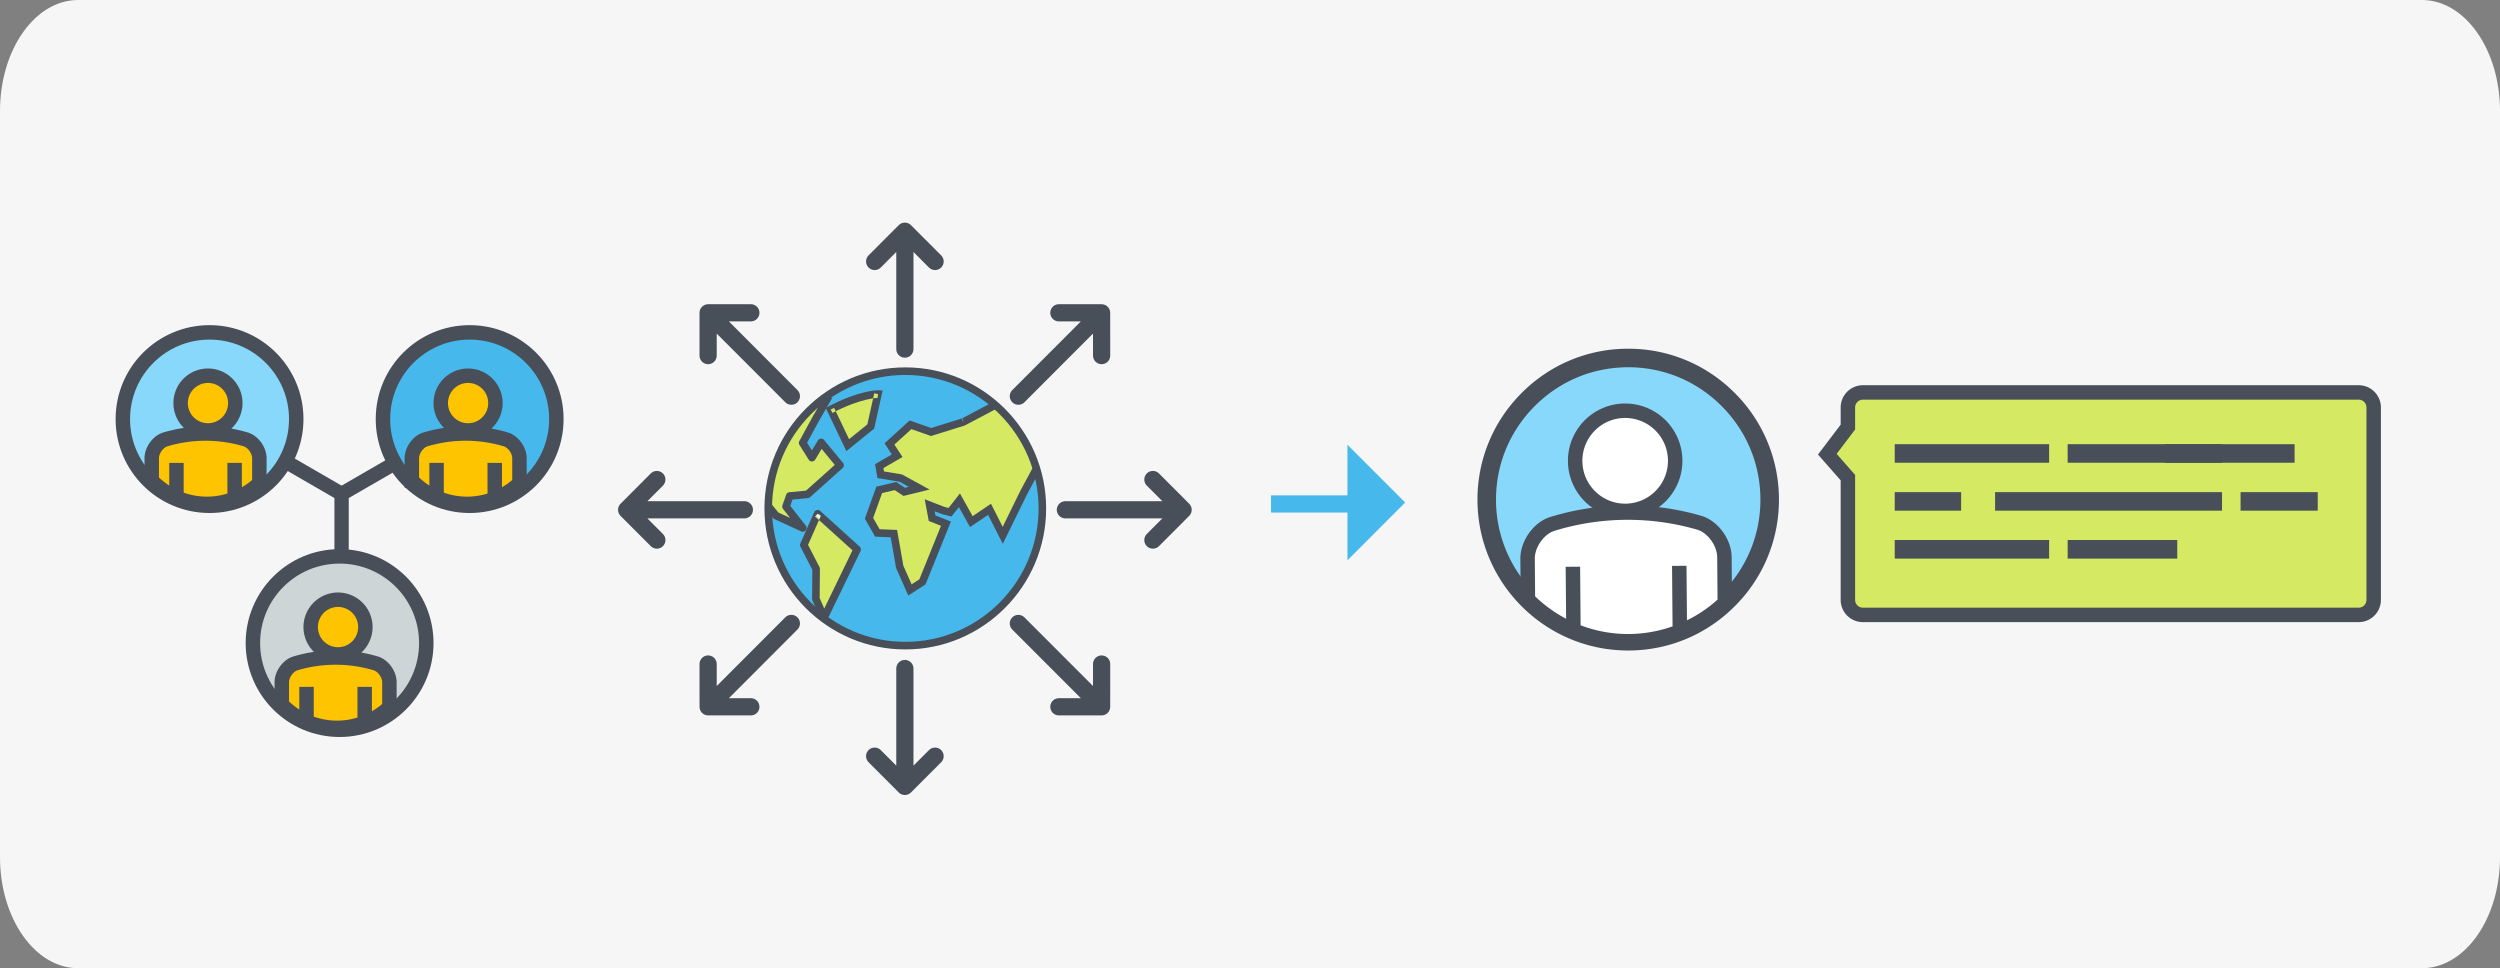 <svg xmlns="http://www.w3.org/2000/svg" xmlns:xlink="http://www.w3.org/1999/xlink" width="346" height="134" viewBox="0 0 346 134">
    <rect x="0" y="0" width="346" height="134" fill="#808080" stroke="none"/>
    <defs>
        <path id="a" d="M10.813 0C4.841 0 0 6.878 0 15.363v103.274C0 127.122 4.842 134 10.813 134h324.375c5.972 0 10.812-6.878 10.812-15.363V15.363C346 6.878 341.16 0 335.187 0H10.813z"/>
    </defs>
    <g fill="none" fill-rule="evenodd">
        <use fill="#F6F6F6" xlink:href="#a"/>
        <g transform="translate(17 32)">
            <path fill="#47B8EB" d="M207.982 38.705c-3.82.032-6.945-3.043-6.98-6.87a6.927 6.927 0 0 1 6.863-6.989 6.924 6.924 0 0 1 6.98 6.871 6.926 6.926 0 0 1-6.863 6.988m14.077-15.53c-3.738-3.683-8.667-5.676-13.892-5.628-5.228.045-10.134 2.137-13.805 5.89-3.655 3.74-5.642 8.667-5.597 13.883.044 5.322 2.221 10.13 5.699 13.635l-.047-5.645c-.014-1.93 1.483-4.186 3.403-4.793a35.562 35.562 0 0 1 20.353-.173c1.935.573 3.467 2.8 3.486 4.733.025 2.852.04 4.698.053 6.343.205-.194.422-.37.618-.573 3.655-3.736 5.64-8.66 5.595-13.869a19.51 19.51 0 0 0-5.866-13.803"/>
            <path fill="#88D8FB" d="M222.33 50.847c-3.681 3.763-8.585 5.853-13.82 5.9-10.797.099-19.656-8.616-19.744-19.427-.046-5.216 1.941-10.143 5.596-13.882 3.671-3.754 8.578-5.846 13.805-5.891 5.225-.05 10.155 1.945 13.893 5.628a19.508 19.508 0 0 1 5.864 13.802c.046 5.21-1.938 10.134-5.594 13.87"/>
            <path fill="#484F59" d="M222.33 50.847l-.916-.899c-3.45 3.524-8.016 5.47-12.916 5.515l-.171.001c-10.009.002-18.2-8.113-18.279-18.154l-.001-.164c.001-4.82 1.848-9.346 5.232-12.81 3.439-3.514 8.007-5.462 12.899-5.506h.002l.174-.002c4.825.003 9.346 1.856 12.807 5.261 3.493 3.44 5.432 8.011 5.48 12.9l.001.168c0 4.812-1.845 9.333-5.227 12.791l.915.899.916.899a20.747 20.747 0 0 0 5.961-14.589l-.001-.19a20.798 20.798 0 0 0-6.248-14.708c-3.924-3.871-9.119-6-14.604-5.997h-.199.001c-5.563.046-10.807 2.283-14.71 6.278a20.776 20.776 0 0 0-5.964 14.606l.001.185c.096 11.457 9.425 20.698 20.844 20.7l.195-.001c5.57-.046 10.812-2.282 14.724-6.284l-.916-.9z"/>
            <path fill="#FFF" stroke="#484F59" stroke-width="2" d="M218.173 40.344a35.572 35.572 0 0 0-20.353.173c-1.92.607-3.417 2.864-3.402 4.792l.046 5.645a19.633 19.633 0 0 0 6.297 4.263l-.073-8.78.073 8.78a19.414 19.414 0 0 0 7.75 1.53 19.504 19.504 0 0 0 6.977-1.366l-.077-9.07.077 9.07a19.483 19.483 0 0 0 6.224-3.961l-.052-6.343c-.02-1.934-1.551-4.16-3.487-4.733"/>
            <path fill="#FFF" stroke="#484F59" stroke-width="2" d="M207.865 24.846c-3.823.033-6.893 3.161-6.862 6.99.034 3.826 3.158 6.902 6.98 6.87a6.926 6.926 0 0 0 6.862-6.988 6.925 6.925 0 0 0-6.98-6.872"/>
            <path fill="#D5E962" stroke="#484F59" stroke-width="2" d="M311.517 51.033a2.078 2.078 0 0 1-2.07 2.071h-68.63a2.078 2.078 0 0 1-2.07-2.07V34.101l-2.846-3.24 2.847-3.754v-2.72a2.08 2.08 0 0 1 2.068-2.073h68.63c1.139 0 2.071.933 2.071 2.073v26.645z"/>
            <path fill="#484F59" d="M245.231 32.042h21.367v-2.568h-21.367M269.162 32.042h21.367v-2.568h-21.367"/>
            <path fill="#484F59" d="M282.624 32.042h17.947v-2.568h-17.947M245.231 38.674h9.189v-2.567h-9.189M259.12 38.674h31.41v-2.567h-31.41M293.094 38.674h10.683v-2.567h-10.683M245.231 45.307h21.367v-2.568h-21.367M269.162 45.307h15.171v-2.568h-15.17M31.266 44.364v-8.58h-1.982v8.58"/>
            <path fill="#484F59" d="M36.905 31.378l-6.894 3.987.99 1.719 6.895-3.987"/>
            <path fill="#484F59" d="M22.653 33.097l6.897 3.988.991-1.72-6.895-3.988"/>
            <circle cx="48" cy="26" r="12" fill="#47B8EB" stroke="#484F59" stroke-width="2"/>
            <circle cx="30" cy="57" r="12" fill="#CDD5D7" stroke="#484F59" stroke-width="2"/>
            <circle cx="12" cy="26" r="12" fill="#88D8FB" stroke="#484F59" stroke-width="2"/>
            <path fill="#FFC400" stroke="#484F59" stroke-width="2" d="M53.01 28.813a19.447 19.447 0 0 0-11.126 0c-1.052.323-1.882 1.55-1.884 2.604v3.085a10.74 10.74 0 0 0 3.423 2.36v-4.8 4.8c1.298.56 2.726.874 4.228.873 1.329 0 2.616-.252 3.823-.714v-4.959 4.959a10.675 10.675 0 0 0 3.42-2.139v-3.465c0-1.058-.83-2.282-1.884-2.604M35.01 59.813a19.447 19.447 0 0 0-11.126 0c-1.052.322-1.882 1.55-1.884 2.604v3.085a10.74 10.74 0 0 0 3.423 2.36v-4.8 4.8c1.298.56 2.726.874 4.228.873 1.329 0 2.616-.252 3.823-.714v-4.959 4.959a10.675 10.675 0 0 0 3.42-2.139v-3.465c0-1.058-.83-2.282-1.884-2.604M17.01 28.813a19.447 19.447 0 0 0-11.126 0c-1.052.323-1.882 1.55-1.884 2.604v3.085a10.74 10.74 0 0 0 3.423 2.36v-4.8 4.8c1.298.56 2.726.874 4.228.873 1.329 0 2.616-.252 3.823-.714v-4.959 4.959a10.675 10.675 0 0 0 3.42-2.139v-3.465c0-1.058-.83-2.282-1.884-2.604M47.782 20A3.785 3.785 0 0 0 44 23.787a3.785 3.785 0 0 0 3.782 3.787 3.786 3.786 0 0 0 3.784-3.787A3.786 3.786 0 0 0 47.782 20M29.782 51A3.785 3.785 0 0 0 26 54.787a3.785 3.785 0 0 0 3.782 3.787 3.786 3.786 0 0 0 3.784-3.787A3.786 3.786 0 0 0 29.782 51M11.782 20A3.785 3.785 0 0 0 8 23.787a3.785 3.785 0 0 0 3.782 3.787 3.786 3.786 0 0 0 3.784-3.787A3.786 3.786 0 0 0 11.782 20"/>
            <path stroke="#47B8EB" stroke-width="2.381" d="M158.91 37.748h15.57"/>
            <path fill="#47B8EB" d="M177.477 37.548l-7.99-7.999v15.999z"/>
            <path fill="#D5E962" d="M126.343 33.232l-1.506 2.8-2.821 5.758-1.793-3.536-2.571 1.736-1.715-3.063-1.406 1.791-.837-.209-2.176-.843.41 2.196 1.883.744-3.231 7.994-1.558 1-1.355-3.052-.838-4.793-2.367-.097-1.097-1.917 1.386-3.851 2.122-.498 1.245.82 2.584-.635-2.966-1.626-2.758-.466-.169-.992L107.38 31l-1.099-1.69 2.787-2.532 2.86 1.003 4.64-1.453s1.895-1.014 4.027-2.136a18.824 18.824 0 0 1 5.748 9.04M89.532 38.364c0-6.016 2.841-11.376 7.25-14.818l-1.229 2.118-1.85 3.399a.165.165 0 0 0 .004.163l1.304 2.084a.173.173 0 0 0 .14.076c.056 0 .108-.03.137-.078l1.182-1.96 2.411 2.924-4.407 3.948-2.467.236a.156.156 0 0 0-.138.108l-.52 1.488a.162.162 0 0 0 .025.156l1.944 2.477-3.116-1.434-.67-.813v-.074zM95.885 46.798l-1.698-3.29 1.827-4.122 5.301 4.791-4.412 9.101-.1-.08-.936-2.126.035-4.197-.017-.077z"/>
            <path fill="#47B8EB" d="M108.296 57.151a18.641 18.641 0 0 1-11.128-3.673l4.492-9.269a.161.161 0 0 0-.037-.192l-5.559-5.024a.16.16 0 0 0-.256.054l-1.949 4.403a.154.154 0 0 0 .005.139l1.713 3.323-.034 4.193.013.067.698 1.584c-3.964-3.328-6.533-8.26-6.71-13.788l.43.52.059.044 3.76 1.73.07.016a.158.158 0 0 0 .126-.063.16.16 0 0 0 0-.2l-2.304-2.939.456-1.305 2.417-.233a.16.16 0 0 0 .093-.04l4.564-4.088a.166.166 0 0 0 .016-.226l-2.657-3.22a.162.162 0 0 0-.265.02l-1.163 1.928-1.112-1.778 1.804-3.31.908-1.568.007.02.012.005c.027 0 .076-.043.047-.077l-.01-.005-.032.016.674-1.164a18.64 18.64 0 0 1 10.852-3.476c4.578 0 8.776 1.652 12.036 4.388a525.49 525.49 0 0 0-3.89 2.065l-4.507 1.409-2.943-1.032-3.134 2.851 1.062 1.635-2.469 1.435.247 1.443 2.905.48 2.209 1.211-1.634.401-1.243-.817-2.431.57-1.496 4.159 1.262 2.203 2.283.094.796 4.554 1.531 3.458 1.962-1.263 3.393-8.397-2.018-.797-.272-1.444 1.65.64 1.062.264 1.233-1.574 1.65 2.947 2.558-1.728 1.922 3.791 3.108-6.342 1.342-2.497c.385 1.496.59 3.066.59 4.682 0 10.36-8.415 18.787-18.764 18.787"/>
            <path fill="#484F59" d="M98.884 30.4l-.055.076.012.005.055-.077z"/>
            <path fill="#D5E962" d="M104.605 22.302l.04-.199h-.203c-.103 0-2.573.024-6.727 2.195l-.138.072 2.557 5.343 3.447-2.793 1.024-4.618z"/>
            <path fill="#484F59" d="M108.293 18.845c-10.748 0-19.494 8.757-19.494 19.52 0 10.761 8.746 19.517 19.494 19.517 10.75 0 19.494-8.756 19.494-19.518s-8.745-19.519-19.494-19.519m0 1.051c10.173 0 18.444 8.286 18.444 18.468 0 10.181-8.271 18.467-18.444 18.467-10.168 0-18.444-8.286-18.444-18.467 0-10.182 8.276-18.468 18.444-18.468"/>
            <path fill="#484F59" d="M96.995 24.441l-.048.075.012.006c.026 0 .075-.045.046-.077l-.01-.004zM99.043 30.535l-.054.076.01.005.055-.077zM96.163 39.101l-.48-.214-1.914 4.328a.524.524 0 0 0 .014.453l1.642 3.185-.032 4.03a.517.517 0 0 0 .044.217l1.137 2.587a.522.522 0 0 0 .953.018l4.572-9.434a.528.528 0 0 0-.12-.62l-5.465-4.94a.522.522 0 0 0-.83.176l.48.214-.353.39 5.171 4.674-3.904 8.06-.636-1.446.034-4.047a.512.512 0 0 0-.059-.245l-1.586-3.078 1.812-4.096-.48-.212-.352.39.352-.39z"/>
            <path fill="#484F59" d="M97.272 22.558l-1.817 3.137-.006.012-1.82 3.338a.527.527 0 0 0 .015.532l1.282 2.047a.527.527 0 0 0 .45.247.527.527 0 0 0 .445-.256l.894-1.483 1.82 2.206-3.982 3.566-2.307.22a.525.525 0 0 0-.444.35l-.512 1.464a.528.528 0 0 0 .083.498l.978 1.246-1.615-.743-.921-1.12-.81.668.998 1.214c.05.061.113.11.185.143l3.698 1.701a.525.525 0 0 0 .632-.803l-2.142-2.73.304-.873 2.144-.205a.52.52 0 0 0 .301-.132l4.485-4.018a.525.525 0 0 0 .055-.726l-2.612-3.167a.524.524 0 0 0-.854.063l-.837 1.388-.665-1.063 1.67-3.062 1.812-3.132-.907-.527z"/>
            <path fill="#484F59" d="M97.968 24.679l-.473.227 2.645 5.53 3.847-3.117 1.17-5.275-.625-.028-.027-.001c-.172 0-2.652.04-6.78 2.198l-.45.235.22.458.473-.227.244.467c3.979-2.079 6.278-2.079 6.293-2.08v-.462l-.02.462h.02v-.462l-.02.462.023-.526-.513-.112-.952 4.304-2.53 2.05-2.07-4.33-.475.227.244.467-.244-.467zM120.666 23.512c-2.33 1.222-4.566 2.416-4.566 2.416l.247.464-.156-.502-4.315 1.348-2.983-1.046-3.47 3.158 1.002 1.545-2.315 1.344.332 1.926 3.05.504 1.292.71-.54.131-1.218-.802-2.736.642-1.596 4.434 1.425 2.488 2.153.088.743 4.25 1.693 3.81 2.383-1.536 3.518-8.7-2.14-.847-.11-.575 1.022.396 1.305.327 1.022-1.302 1.548 2.765 2.5-1.69 2.033 4.01 3.373-6.886 1.821-3.386-.924-.499-1.83 3.403-2.456 5.014-1.618-3.194-2.541 1.717-1.758-3.142-1.575 2.005-.582-.146-2.718-1.055.563 3.003 1.694.67-2.996 7.41-1.072.69-1.144-2.572-.866-4.956-2.419-.099-.894-1.562 1.238-3.44 1.74-.409 1.227.806 3.606-.885-3.819-2.094-2.49-.411-.08-.468 2.639-1.533-1.12-1.722 2.348-2.135 2.722.953 4.693-1.466.044-.024s.14-.073.384-.205c.738-.392 2.43-1.292 4.174-2.207l-.487-.931z"/>
            <path stroke="#484F59" stroke-linecap="round" stroke-linejoin="round" stroke-width="2.381" d="M142.56 42.744l4.18-4.188-4.18-4.189M145.604 38.556h-15.156M73.907 34.367l-4.179 4.19 4.18 4.187M70.865 38.556H86.02M112.416 4.186L108.233 0l-4.181 4.186M108.234 1.139v15.175M104.052 72.652l4.183 4.186 4.18-4.186M108.234 75.7V60.523M135.464 17.214l-.003-5.92-5.912-.003M134.657 12.097L123.94 22.831M81.003 59.9l.004 5.921h5.912M81.81 65.016l10.715-10.733M129.55 65.822h5.911l.003-5.922M134.66 65.016l-10.72-10.73M86.919 11.291l-5.915.003-.001 5.92M81.809 12.098l10.717 10.73"/>
        </g>
    </g>
</svg>
